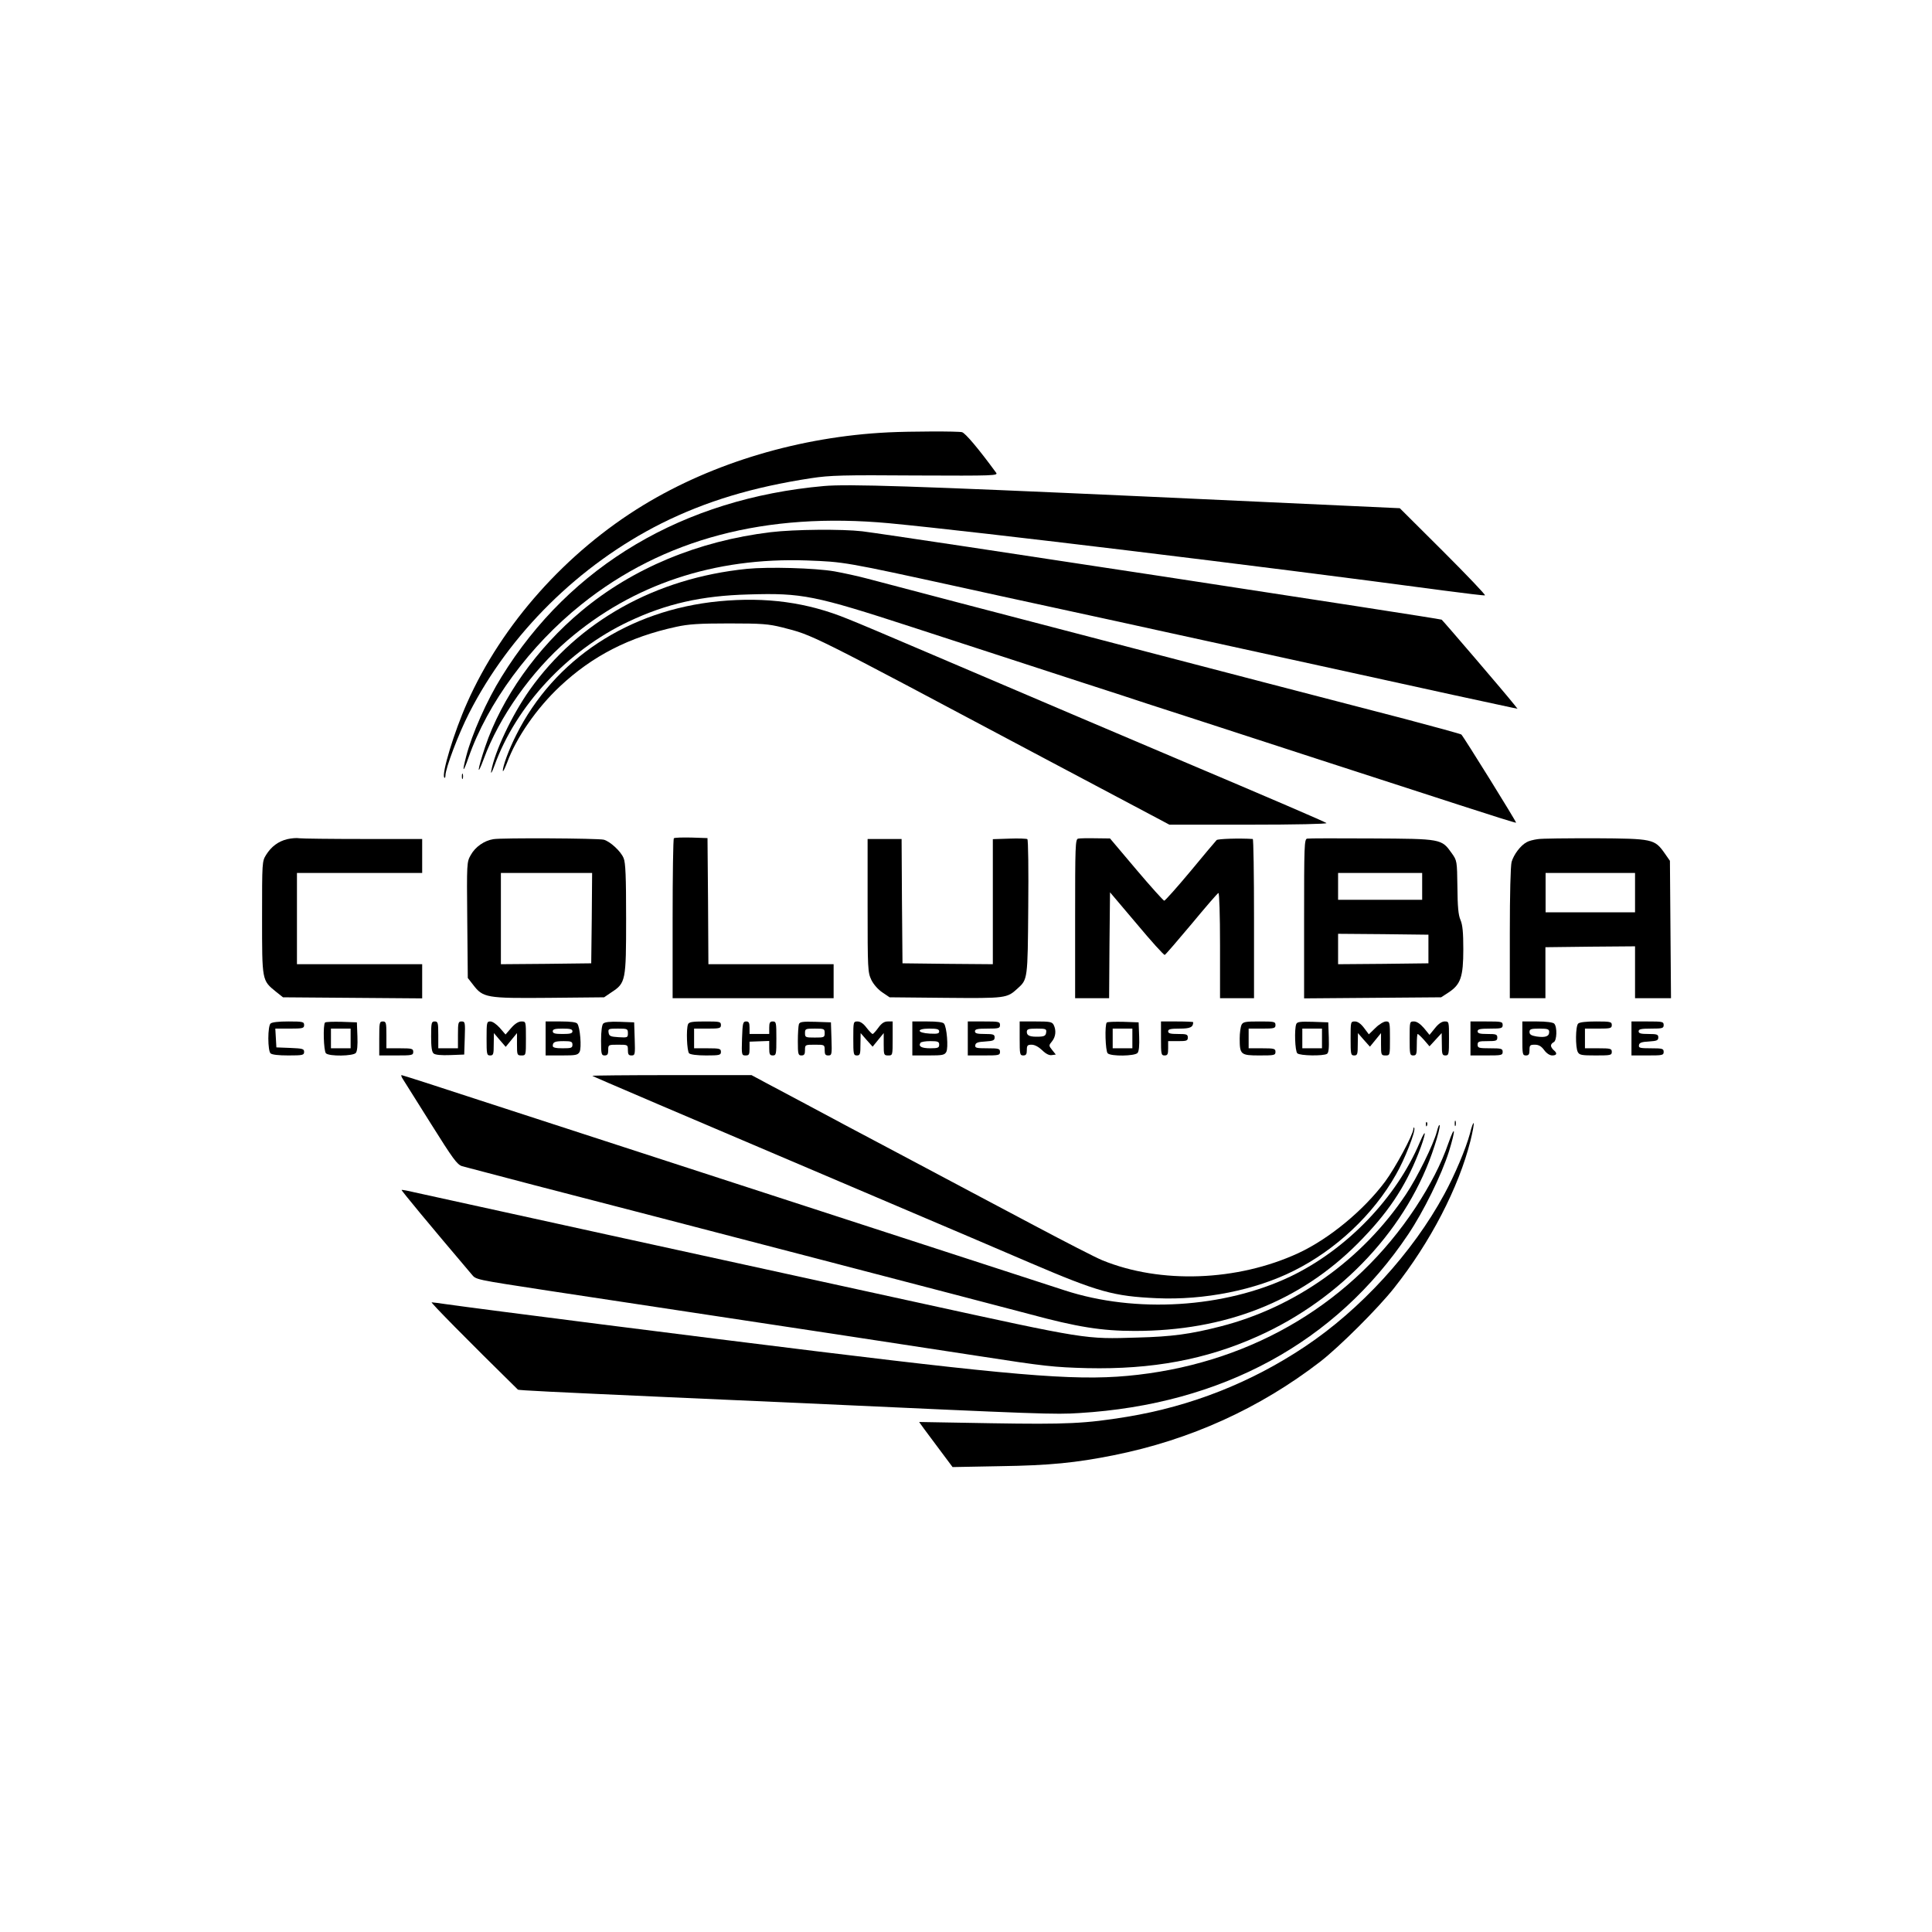 <?xml version="1.0" standalone="no"?>
<!DOCTYPE svg PUBLIC "-//W3C//DTD SVG 20010904//EN"
 "http://www.w3.org/TR/2001/REC-SVG-20010904/DTD/svg10.dtd">
<svg version="1.0" xmlns="http://www.w3.org/2000/svg"
 width="1080pt" height="1080pt" viewBox="0 0 1080 1080"
 preserveAspectRatio="xMidYMid meet">

<g transform="translate(0,1080) scale(0.1,-0.1)"
fill="#000000" stroke="none">
<path d="M4965 8383 c-491 -24 -978 -169 -1369 -407 -430 -262 -790 -665 -985
-1105 -72 -161 -145 -401 -127 -418 3 -4 6 2 6 12 0 39 73 233 132 348 227
446 616 830 1075 1061 249 124 510 203 838 253 105 16 178 18 583 15 444 -2
463 -1 450 16 -98 134 -171 220 -190 226 -22 6 -291 5 -413 -1z"/>
<path d="M4605 8083 c-784 -70 -1417 -444 -1801 -1066 -83 -133 -166 -321
-198 -445 -24 -92 -18 -96 13 -7 106 304 343 626 631 856 458 367 1032 518
1721 454 494 -47 2069 -238 3098 -376 123 -16 227 -29 232 -27 5 2 -100 112
-233 245 l-243 242 -1435 66 c-1280 58 -1650 70 -1785 58z"/>
<path d="M4308 7825 c-406 -49 -772 -202 -1057 -440 -250 -208 -447 -487 -539
-760 -43 -128 -49 -178 -8 -68 87 236 267 490 469 664 363 312 820 464 1337
446 210 -8 207 -7 870 -152 85 -19 333 -73 550 -120 217 -47 465 -101 550
-120 85 -19 423 -92 750 -164 327 -72 728 -159 890 -195 162 -35 310 -67 329
-71 l34 -7 -19 24 c-54 68 -397 468 -405 474 -13 7 -3038 469 -3239 494 -112
13 -379 11 -512 -5z"/>
<path d="M4175 7620 c-512 -52 -942 -293 -1215 -678 -99 -141 -194 -342 -214
-452 -3 -20 4 -8 18 30 121 335 408 644 749 805 211 100 408 145 672 152 299
9 368 -5 915 -183 682 -222 782 -255 955 -311 94 -30 188 -61 210 -68 22 -8
216 -71 430 -140 402 -131 916 -298 1463 -475 172 -56 315 -101 317 -99 3 4
-292 479 -306 493 -3 3 -145 42 -315 87 -170 44 -525 136 -789 205 -264 69
-642 167 -840 219 -541 141 -1268 331 -1375 360 -52 14 -135 32 -185 41 -111
19 -369 26 -490 14z"/>
<path d="M4020 7439 c-505 -49 -923 -324 -1135 -749 -41 -81 -75 -174 -74
-199 0 -9 10 11 23 44 52 142 166 306 296 428 181 170 387 276 650 333 68 15
127 19 295 19 183 0 221 -3 297 -22 178 -46 128 -21 1458 -728 267 -142 535
-284 596 -316 l111 -59 444 0 c259 0 439 4 434 9 -8 7 -315 139 -830 357 -105
44 -899 382 -1435 611 -173 74 -359 153 -413 174 -225 92 -454 123 -717 98z"/>
<path d="M2582 6460 c0 -14 2 -19 5 -12 2 6 2 18 0 25 -3 6 -5 1 -5 -13z"/>
<path d="M1606 6109 c-50 -12 -89 -41 -118 -87 -23 -37 -23 -40 -23 -352 0
-354 -1 -350 78 -414 l39 -31 389 -3 389 -3 0 96 0 95 -350 0 -350 0 0 255 0
255 350 0 350 0 0 95 0 95 -329 0 c-181 0 -341 2 -357 4 -16 3 -46 0 -68 -5z"/>
<path d="M2758 6109 c-51 -8 -101 -43 -126 -88 -23 -40 -23 -44 -20 -364 l3
-324 29 -37 c56 -74 75 -77 424 -74 l309 3 41 28 c80 52 82 64 82 412 0 234
-3 313 -14 338 -15 38 -76 94 -111 103 -31 8 -570 11 -617 3z m550 -441 l-3
-253 -252 -3 -253 -2 0 255 0 255 255 0 255 0 -2 -252z"/>
<path d="M3767 6114 c-4 -4 -7 -207 -7 -451 l0 -443 450 0 450 0 0 95 0 95
-350 0 -350 0 -2 353 -3 352 -90 3 c-50 1 -94 0 -98 -4z"/>
<path d="M5643 6112 l-93 -3 0 -350 0 -349 -252 2 -253 3 -3 348 -2 347 -95 0
-95 0 0 -372 c0 -358 1 -373 21 -416 13 -26 38 -54 62 -70 l40 -27 313 -3
c338 -3 343 -2 402 52 57 51 57 51 60 455 2 206 0 377 -5 380 -4 3 -50 5 -100
3z"/>
<path d="M6027 6112 c-16 -3 -17 -40 -17 -448 l0 -444 95 0 95 0 2 296 3 296
149 -176 c81 -97 152 -176 157 -174 5 2 72 80 150 173 78 94 145 172 150 173
5 2 9 -123 9 -292 l0 -296 95 0 95 0 0 445 c0 245 -3 445 -7 445 -75 5 -195 1
-202 -6 -5 -5 -71 -83 -146 -174 -76 -91 -142 -165 -147 -165 -4 0 -75 78
-156 174 l-147 174 -81 1 c-44 1 -88 0 -97 -2z"/>
<path d="M7307 6112 c-16 -3 -17 -40 -17 -448 l0 -445 383 3 383 3 43 28 c66
44 81 86 81 240 0 95 -4 137 -16 165 -12 27 -16 75 -17 184 -2 145 -2 147 -32
189 -57 80 -57 80 -447 82 -190 1 -352 1 -361 -1z m643 -267 l0 -75 -235 0
-235 0 0 75 0 75 235 0 235 0 0 -75z m35 -350 l0 -80 -252 -3 -253 -2 0 85 0
85 253 -2 252 -3 0 -80z"/>
<path d="M8595 6109 c-22 -3 -50 -10 -61 -17 -34 -18 -72 -69 -84 -110 -6 -22
-10 -181 -10 -399 l0 -363 99 0 100 0 0 143 0 142 250 3 251 2 0 -145 0 -145
100 0 101 0 -3 384 -3 384 -30 43 c-56 79 -66 81 -388 83 -155 0 -300 -1 -322
-5z m545 -299 l0 -110 -250 0 -250 0 0 110 0 110 250 0 250 0 0 -110z"/>
<path d="M1512 5078 c-7 -7 -12 -41 -12 -83 0 -42 5 -76 12 -83 8 -8 45 -12
100 -12 81 0 88 2 88 20 0 17 -8 19 -77 22 l-78 3 -3 53 -3 52 80 0 c74 0 81
2 81 20 0 18 -7 20 -88 20 -55 0 -92 -4 -100 -12z"/>
<path d="M1817 5084 c-12 -12 -8 -159 5 -172 18 -18 152 -16 167 2 8 9 11 43
9 93 l-3 78 -85 3 c-47 1 -89 0 -93 -4z m143 -89 l0 -55 -55 0 -55 0 0 55 0
55 55 0 55 0 0 -55z"/>
<path d="M2120 4995 l0 -95 95 0 c88 0 95 1 95 20 0 18 -7 20 -75 20 l-75 0 0
75 c0 68 -2 75 -20 75 -19 0 -20 -7 -20 -95z"/>
<path d="M2410 5006 c0 -60 4 -87 14 -95 9 -8 43 -11 93 -9 l78 3 3 93 c3 87
2 92 -18 92 -18 0 -20 -6 -20 -75 l0 -75 -55 0 -55 0 0 75 c0 68 -2 75 -20 75
-18 0 -20 -7 -20 -84z"/>
<path d="M2720 4995 c0 -88 1 -95 20 -95 18 0 20 7 20 63 l1 62 33 -39 33 -38
31 38 32 39 0 -63 c0 -59 1 -62 25 -62 25 0 25 0 25 95 0 95 0 95 -25 95 -17
0 -37 -13 -57 -36 l-32 -37 -32 37 c-18 20 -40 36 -53 36 -20 0 -21 -5 -21
-95z"/>
<path d="M3050 4995 l0 -95 90 0 c79 0 90 2 100 20 12 23 3 138 -13 158 -6 8
-38 12 -93 12 l-84 0 0 -95z m150 40 c0 -12 -13 -15 -55 -15 -42 0 -55 3 -55
15 0 12 13 15 55 15 42 0 55 -3 55 -15z m0 -75 c0 -18 -7 -20 -55 -20 -39 0
-55 4 -55 13 0 22 11 27 62 27 41 0 48 -3 48 -20z"/>
<path d="M3372 5078 c-7 -7 -12 -42 -12 -95 0 -76 2 -83 20 -83 16 0 20 7 20
30 0 30 1 30 55 30 54 0 55 0 55 -30 0 -24 4 -30 20 -30 20 0 21 5 18 93 l-3
92 -80 3 c-54 2 -84 -1 -93 -10z m138 -54 c0 -24 -2 -25 -52 -22 -46 3 -53 6
-56 26 -3 21 0 22 52 22 53 0 56 -1 56 -26z"/>
<path d="M3846 5074 c-11 -28 -6 -150 6 -162 7 -7 44 -12 95 -12 76 0 83 2 83
20 0 18 -7 20 -75 20 l-75 0 0 55 0 55 75 0 c68 0 75 2 75 20 0 19 -7 20 -89
20 -72 0 -90 -3 -95 -16z"/>
<path d="M4148 4995 c-3 -93 -2 -95 20 -95 19 0 22 5 22 38 l0 39 55 2 55 2 0
-40 c0 -34 3 -41 20 -41 19 0 20 7 20 95 0 88 -1 95 -20 95 -16 0 -20 -7 -20
-35 l0 -35 -55 0 -55 0 0 35 c0 28 -4 35 -19 35 -18 0 -20 -9 -23 -95z"/>
<path d="M4466 5075 c-3 -9 -6 -52 -6 -96 0 -72 2 -79 20 -79 16 0 20 7 20 30
0 30 1 30 55 30 54 0 55 0 55 -30 0 -24 4 -30 20 -30 20 0 21 5 18 93 l-3 92
-86 3 c-72 2 -88 0 -93 -13z m144 -50 c0 -24 -3 -25 -55 -25 -52 0 -55 1 -55
25 0 24 3 25 55 25 52 0 55 -1 55 -25z"/>
<path d="M4770 4995 c0 -88 1 -95 20 -95 18 0 20 7 20 63 l1 62 33 -38 34 -38
31 38 31 38 0 -63 c0 -59 1 -62 25 -62 25 0 25 0 25 95 l0 95 -27 0 c-20 0
-35 -10 -53 -35 -14 -19 -28 -35 -32 -35 -4 0 -19 16 -34 35 -17 23 -35 35
-50 35 -24 0 -24 -2 -24 -95z"/>
<path d="M5100 4995 l0 -95 90 0 c79 0 90 2 100 20 12 23 3 138 -13 158 -6 8
-38 12 -93 12 l-84 0 0 -95z m150 39 c0 -12 -10 -14 -52 -12 -74 4 -77 28 -4
28 44 0 56 -3 56 -16z m0 -74 c0 -17 -7 -20 -49 -20 -49 0 -68 10 -56 30 3 6
28 10 56 10 42 0 49 -3 49 -20z"/>
<path d="M5410 4995 l0 -95 90 0 c83 0 90 1 90 20 0 18 -7 20 -71 20 -62 0
-70 2 -67 18 2 13 15 18 56 20 44 3 52 6 52 23 0 16 -7 19 -55 19 -42 0 -55 3
-55 15 0 12 14 15 70 15 63 0 70 2 70 20 0 19 -7 20 -90 20 l-90 0 0 -95z"/>
<path d="M5700 4995 c0 -88 1 -95 20 -95 16 0 20 7 20 30 0 26 4 30 27 30 17
0 39 -12 59 -31 20 -20 40 -30 54 -27 l22 3 -20 25 c-20 25 -20 26 -1 49 21
26 24 62 9 92 -9 17 -22 19 -100 19 l-90 0 0 -95z m148 33 c-2 -17 -10 -22
-38 -23 -51 -2 -70 5 -70 26 0 16 8 19 56 19 51 0 55 -2 52 -22z"/>
<path d="M6187 5084 c-12 -12 -8 -159 5 -172 18 -18 152 -16 167 2 8 9 11 43
9 93 l-3 78 -85 3 c-47 1 -89 0 -93 -4z m143 -89 l0 -55 -55 0 -55 0 0 55 0
55 55 0 55 0 0 -55z"/>
<path d="M6490 4995 c0 -88 1 -95 20 -95 17 0 20 7 20 40 l0 40 55 0 c48 0 55
2 55 20 0 18 -7 20 -55 20 -42 0 -55 3 -55 15 0 12 14 15 64 15 60 0 76 8 76
36 0 2 -40 4 -90 4 l-90 0 0 -95z"/>
<path d="M6940 5071 c-5 -11 -10 -45 -10 -76 0 -90 5 -95 110 -95 83 0 90 1
90 20 0 18 -7 20 -75 20 l-75 0 0 55 0 55 75 0 c68 0 75 2 75 20 0 19 -7 20
-90 20 -78 0 -91 -2 -100 -19z"/>
<path d="M7246 5075 c-11 -29 -7 -150 6 -163 14 -14 146 -16 166 -3 9 5 12 31
10 92 l-3 84 -86 3 c-72 2 -88 0 -93 -13z m144 -80 l0 -55 -55 0 -55 0 0 55 0
55 55 0 55 0 0 -55z"/>
<path d="M7550 4995 c0 -88 1 -95 20 -95 18 0 20 7 20 63 l1 62 33 -38 34 -38
31 38 31 38 0 -63 c0 -59 1 -62 25 -62 25 0 25 0 25 95 0 91 -1 95 -22 95 -12
0 -39 -16 -59 -36 l-37 -36 -27 36 c-18 24 -36 36 -51 36 -24 0 -24 -2 -24
-95z"/>
<path d="M7880 4995 c0 -88 1 -95 20 -95 18 0 20 7 20 60 0 33 2 60 5 60 3 0
19 -15 36 -34 l30 -35 34 37 34 37 1 -62 c0 -56 2 -63 20 -63 19 0 20 7 20 95
0 94 0 95 -24 95 -16 0 -35 -13 -54 -37 l-31 -38 -31 38 c-21 24 -40 37 -56
37 -24 0 -24 -1 -24 -95z"/>
<path d="M8220 4995 l0 -95 90 0 c83 0 90 1 90 20 0 18 -7 20 -70 20 -63 0
-70 2 -70 20 0 18 7 20 55 20 48 0 55 2 55 20 0 18 -7 20 -55 20 -42 0 -55 3
-55 15 0 12 14 15 70 15 63 0 70 2 70 20 0 19 -7 20 -90 20 l-90 0 0 -95z"/>
<path d="M8510 4995 c0 -88 1 -95 20 -95 16 0 20 7 20 30 0 27 3 30 30 30 21
0 36 -8 52 -30 13 -18 31 -30 45 -30 26 0 30 12 8 30 -8 7 -15 18 -15 25 0 7
7 15 15 19 18 7 21 86 3 104 -7 7 -44 12 -95 12 l-83 0 0 -95z m150 36 c0 -25
-22 -32 -71 -25 -29 5 -39 11 -39 25 0 16 8 19 55 19 47 0 55 -3 55 -19z"/>
<path d="M8822 5078 c-15 -15 -16 -132 -2 -159 9 -17 22 -19 100 -19 83 0 90
1 90 20 0 18 -7 20 -75 20 l-75 0 0 55 0 55 75 0 c68 0 75 2 75 20 0 18 -7 20
-88 20 -55 0 -92 -4 -100 -12z"/>
<path d="M9120 4995 l0 -95 90 0 c83 0 90 1 90 20 0 18 -7 20 -71 20 -62 0
-70 2 -67 18 2 13 15 18 56 20 44 3 52 6 52 23 0 16 -7 19 -55 19 -42 0 -55 3
-55 15 0 12 14 15 70 15 63 0 70 2 70 20 0 19 -7 20 -90 20 l-90 0 0 -95z"/>
<path d="M2252 4768 c8 -13 79 -125 157 -250 123 -196 146 -228 174 -237 18
-5 201 -53 407 -107 601 -155 2623 -682 2765 -720 266 -72 403 -94 588 -94
505 0 923 164 1247 489 164 165 263 310 339 503 42 106 49 159 8 63 -131 -311
-408 -599 -722 -750 -370 -177 -866 -208 -1264 -78 -123 40 -469 152 -1071
348 -1153 375 -1776 577 -2197 714 -237 78 -434 141 -438 141 -4 0 -1 -10 7
-22z"/>
<path d="M3311 4786 c4 -4 435 -188 1704 -728 259 -110 594 -253 745 -318 381
-163 465 -186 705 -197 266 -12 552 45 767 153 235 117 445 314 572 539 48 83
110 241 102 259 -2 6 -5 4 -5 -5 -2 -33 -101 -217 -158 -294 -121 -162 -313
-320 -485 -400 -342 -158 -771 -173 -1096 -40 -35 14 -208 103 -385 197 -177
94 -504 267 -727 386 -223 118 -468 248 -545 290 -77 41 -177 94 -222 118
l-82 44 -447 0 c-246 0 -445 -2 -443 -4z"/>
<path d="M8132 4520 c0 -14 2 -19 5 -12 2 6 2 18 0 25 -3 6 -5 1 -5 -13z"/>
<path d="M7971 4514 c0 -11 3 -14 6 -6 3 7 2 16 -1 19 -3 4 -6 -2 -5 -13z"/>
<path d="M8217 4463 c-23 -85 -85 -232 -144 -340 -176 -325 -468 -644 -779
-851 -301 -201 -636 -333 -994 -392 -233 -38 -336 -43 -759 -36 l-403 7 28
-39 c16 -21 58 -78 94 -126 l65 -87 265 5 c278 4 425 19 635 61 429 86 816
262 1155 523 106 82 324 299 413 412 203 256 361 561 427 823 12 48 20 92 18
98 -2 6 -12 -20 -21 -58z"/>
<path d="M8032 4474 c-18 -70 -111 -259 -173 -351 -244 -365 -618 -631 -1037
-738 -168 -43 -271 -57 -463 -62 -297 -9 -273 -13 -1234 197 -890 194 -2743
600 -2809 615 -37 9 -70 15 -71 13 -3 -2 155 -193 391 -471 26 -31 12 -28 429
-92 1409 -213 2074 -314 2410 -366 367 -57 417 -62 603 -67 363 -8 664 48 953
178 470 210 844 612 988 1064 18 54 31 106 29 115 -2 8 -9 -7 -16 -35z"/>
<path d="M8096 4408 c-39 -114 -101 -233 -183 -358 -347 -526 -899 -859 -1551
-935 -309 -36 -601 -15 -1787 130 -631 77 -1889 237 -2085 265 -36 5 -70 10
-77 10 -8 0 201 -212 482 -488 3 -4 190 -13 835 -42 250 -11 604 -27 785 -35
1308 -60 1382 -63 1519 -54 795 48 1433 394 1838 999 86 128 186 331 228 464
38 123 36 157 -4 44z"/>
</g>
</svg>
